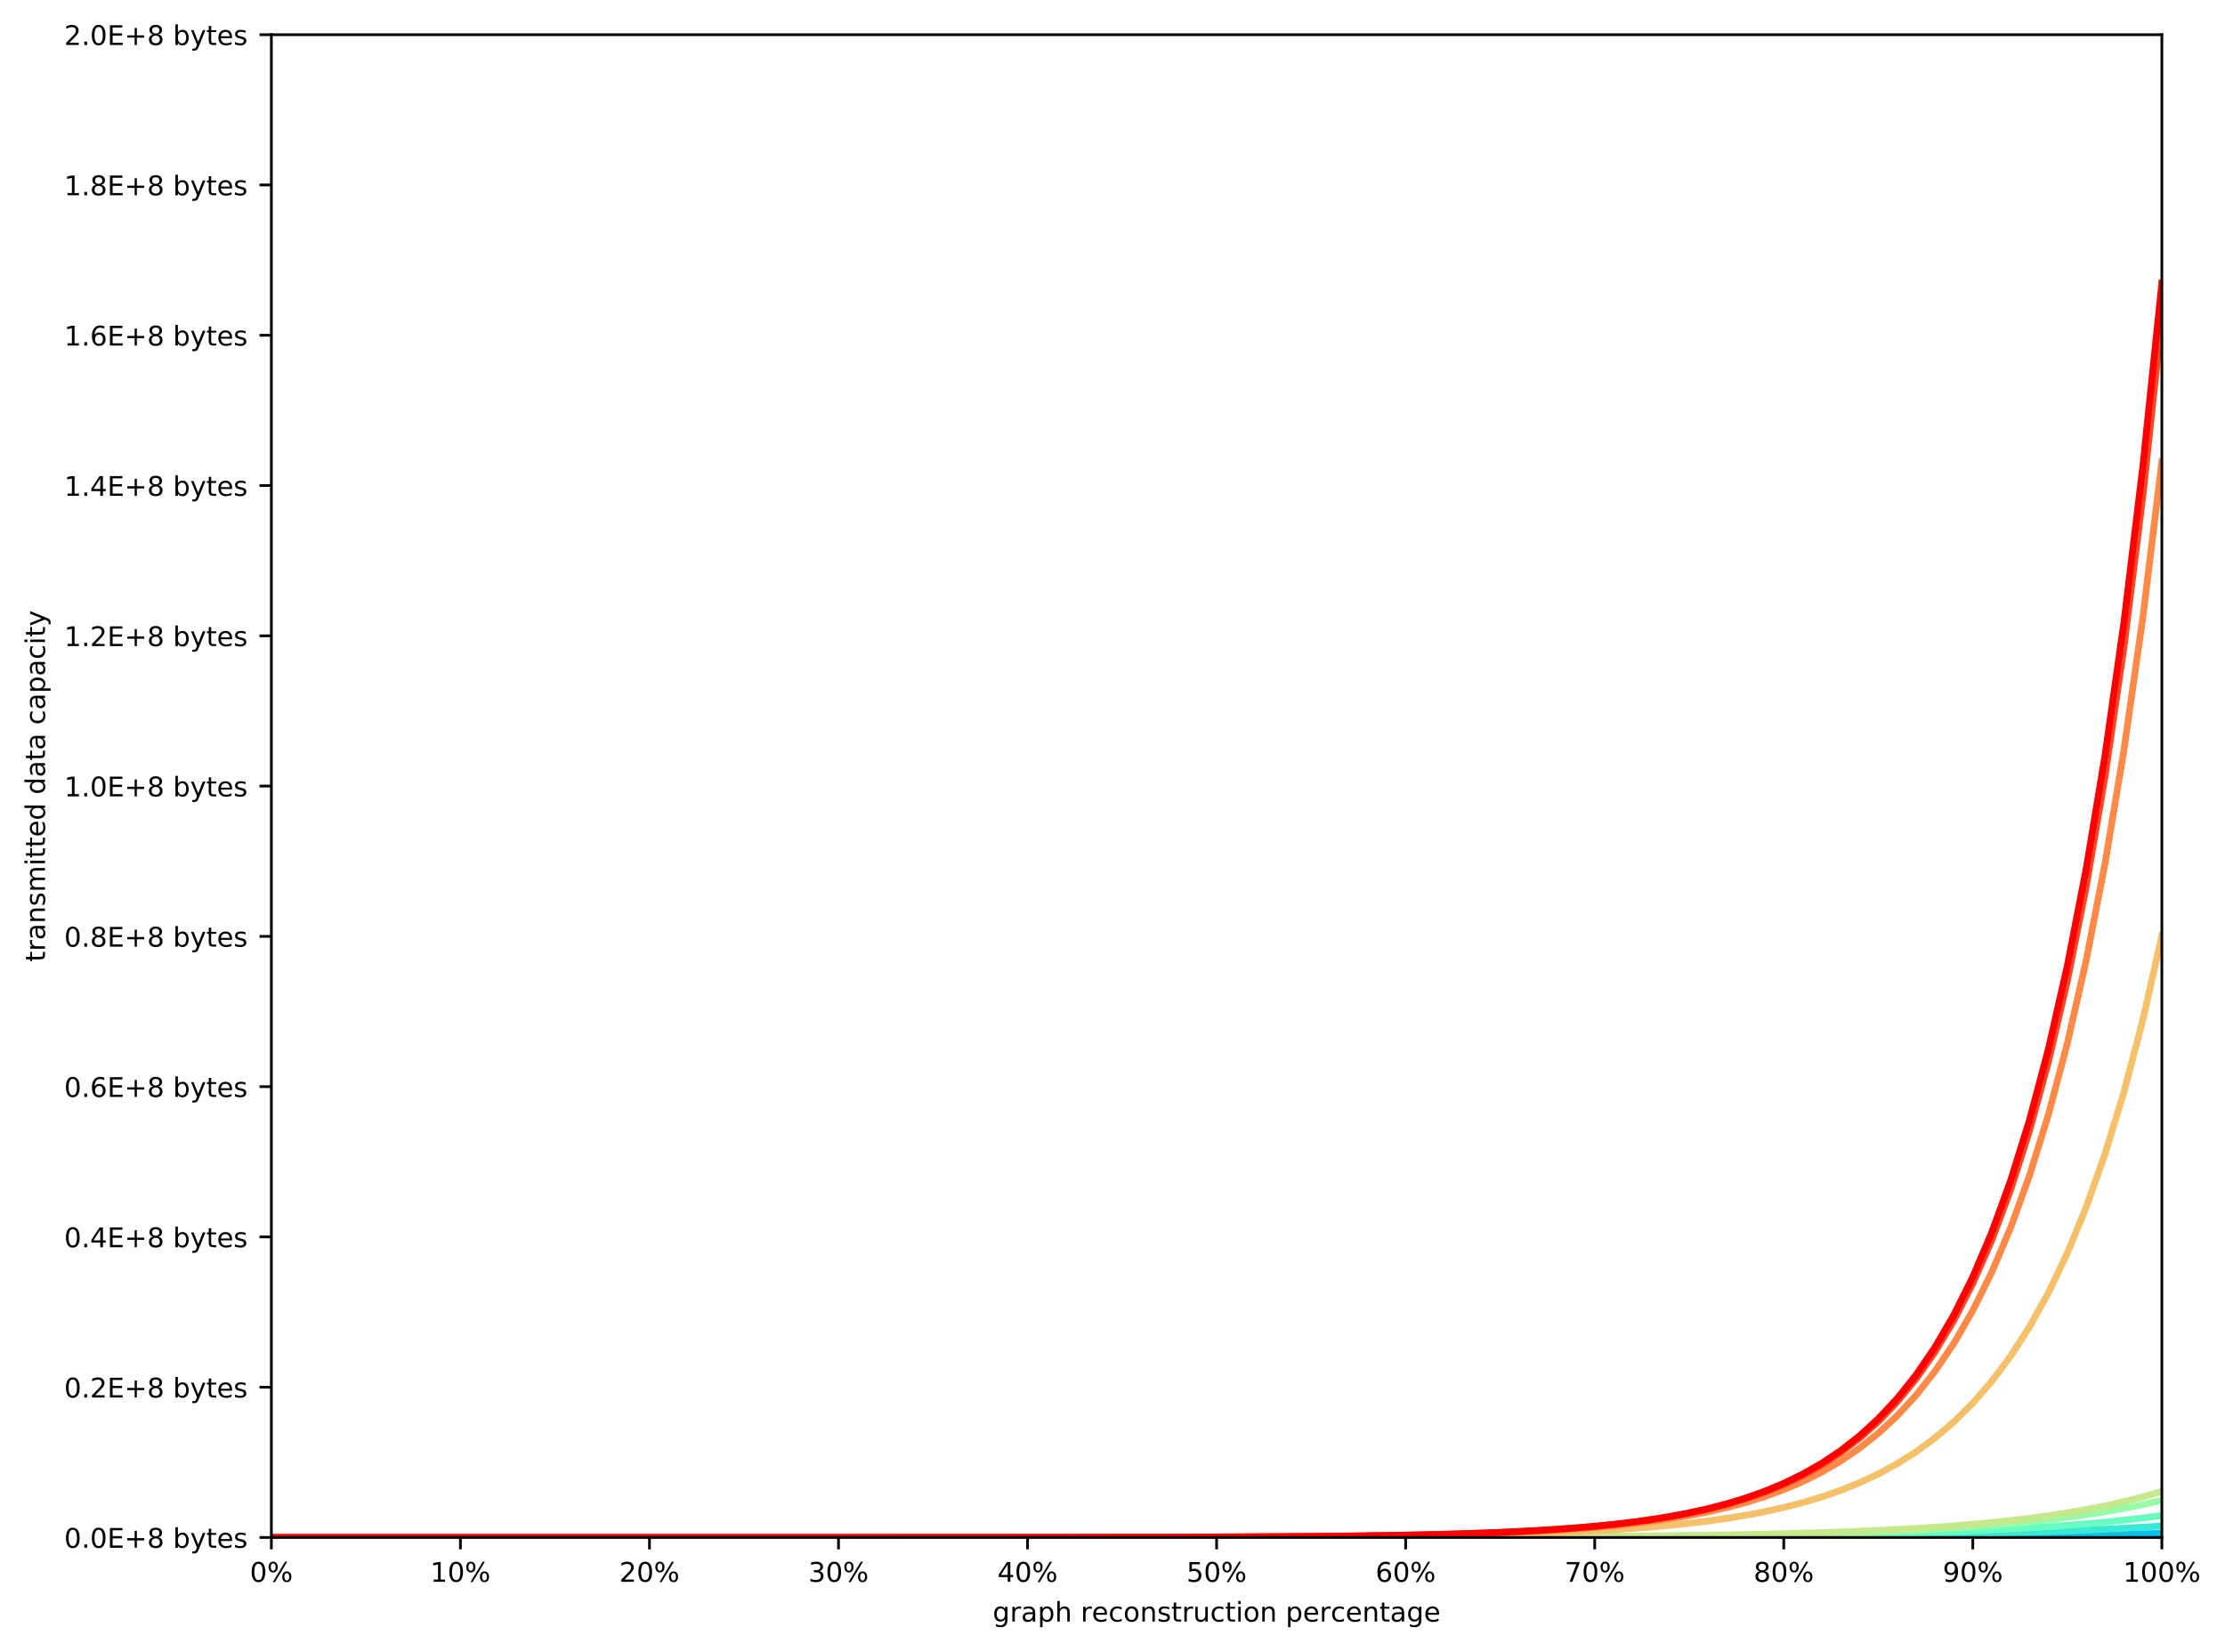 <?xml version="1.0" encoding="utf-8" standalone="no"?>
<!DOCTYPE svg PUBLIC "-//W3C//DTD SVG 1.1//EN"
  "http://www.w3.org/Graphics/SVG/1.1/DTD/svg11.dtd">
<!-- Created with matplotlib (https://matplotlib.org/) -->
<svg height="487.444pt" version="1.1" viewBox="0 0 656.732 487.444" width="656.732pt" xmlns="http://www.w3.org/2000/svg" xmlns:xlink="http://www.w3.org/1999/xlink">
 <defs>
  <style type="text/css">
*{stroke-linecap:butt;stroke-linejoin:round;}
  </style>
 </defs>
 <g id="figure_1">
  <g id="patch_1">
   <path d="M 0 487.444 
L 656.732 487.444 
L 656.732 0 
L 0 0 
z
" style="fill:#ffffff;"/>
  </g>
  <g id="axes_1">
   <g id="patch_2">
    <path d="M 80.096 453.759 
L 638.096 453.759 
L 638.096 10.239 
L 80.096 10.239 
z
" style="fill:#ffffff;"/>
   </g>
   <g id="matplotlib.axis_1">
    <g id="xtick_1">
     <g id="line2d_1">
      <defs>
       <path d="M 0 0 
L 0 3.5 
" id="m21e442f303" style="stroke:#000000;stroke-width:0.8;"/>
      </defs>
      <g>
       <use style="stroke:#000000;stroke-width:0.8;" x="80.096" xlink:href="#m21e442f303" y="453.759"/>
      </g>
     </g>
     <g id="text_1">
      <!-- 0% -->
      <defs>
       <path d="M 31.781 66.406 
Q 24.172 66.406 20.328 58.906 
Q 16.5 51.422 16.5 36.375 
Q 16.5 21.391 20.328 13.891 
Q 24.172 6.391 31.781 6.391 
Q 39.453 6.391 43.281 13.891 
Q 47.125 21.391 47.125 36.375 
Q 47.125 51.422 43.281 58.906 
Q 39.453 66.406 31.781 66.406 
z
M 31.781 74.219 
Q 44.047 74.219 50.516 64.516 
Q 56.984 54.828 56.984 36.375 
Q 56.984 17.969 50.516 8.266 
Q 44.047 -1.422 31.781 -1.422 
Q 19.531 -1.422 13.062 8.266 
Q 6.594 17.969 6.594 36.375 
Q 6.594 54.828 13.062 64.516 
Q 19.531 74.219 31.781 74.219 
z
" id="DejaVuSans-48"/>
       <path d="M 72.703 32.078 
Q 68.453 32.078 66.031 28.469 
Q 63.625 24.859 63.625 18.406 
Q 63.625 12.062 66.031 8.422 
Q 68.453 4.781 72.703 4.781 
Q 76.859 4.781 79.266 8.422 
Q 81.688 12.062 81.688 18.406 
Q 81.688 24.812 79.266 28.438 
Q 76.859 32.078 72.703 32.078 
z
M 72.703 38.281 
Q 80.422 38.281 84.953 32.906 
Q 89.5 27.547 89.5 18.406 
Q 89.5 9.281 84.938 3.922 
Q 80.375 -1.422 72.703 -1.422 
Q 64.891 -1.422 60.344 3.922 
Q 55.812 9.281 55.812 18.406 
Q 55.812 27.594 60.375 32.938 
Q 64.938 38.281 72.703 38.281 
z
M 22.312 68.016 
Q 18.109 68.016 15.688 64.375 
Q 13.281 60.75 13.281 54.391 
Q 13.281 47.953 15.672 44.328 
Q 18.062 40.719 22.312 40.719 
Q 26.562 40.719 28.969 44.328 
Q 31.391 47.953 31.391 54.391 
Q 31.391 60.688 28.953 64.344 
Q 26.516 68.016 22.312 68.016 
z
M 66.406 74.219 
L 74.219 74.219 
L 28.609 -1.422 
L 20.797 -1.422 
z
M 22.312 74.219 
Q 30.031 74.219 34.609 68.875 
Q 39.203 63.531 39.203 54.391 
Q 39.203 45.172 34.641 39.844 
Q 30.078 34.516 22.312 34.516 
Q 14.547 34.516 10.031 39.859 
Q 5.516 45.219 5.516 54.391 
Q 5.516 63.484 10.047 68.844 
Q 14.594 74.219 22.312 74.219 
z
" id="DejaVuSans-37"/>
      </defs>
      <g transform="translate(73.751 466.838)scale(0.08 -0.08)">
       <use xlink:href="#DejaVuSans-48"/>
       <use x="63.623" xlink:href="#DejaVuSans-37"/>
      </g>
     </g>
    </g>
    <g id="xtick_2">
     <g id="line2d_2">
      <g>
       <use style="stroke:#000000;stroke-width:0.8;" x="135.896" xlink:href="#m21e442f303" y="453.759"/>
      </g>
     </g>
     <g id="text_2">
      <!-- 10% -->
      <defs>
       <path d="M 12.406 8.297 
L 28.516 8.297 
L 28.516 63.922 
L 10.984 60.406 
L 10.984 69.391 
L 28.422 72.906 
L 38.281 72.906 
L 38.281 8.297 
L 54.391 8.297 
L 54.391 0 
L 12.406 0 
z
" id="DejaVuSans-49"/>
      </defs>
      <g transform="translate(127.006 466.838)scale(0.08 -0.08)">
       <use xlink:href="#DejaVuSans-49"/>
       <use x="63.623" xlink:href="#DejaVuSans-48"/>
       <use x="127.246" xlink:href="#DejaVuSans-37"/>
      </g>
     </g>
    </g>
    <g id="xtick_3">
     <g id="line2d_3">
      <g>
       <use style="stroke:#000000;stroke-width:0.8;" x="191.696" xlink:href="#m21e442f303" y="453.759"/>
      </g>
     </g>
     <g id="text_3">
      <!-- 20% -->
      <defs>
       <path d="M 19.188 8.297 
L 53.609 8.297 
L 53.609 0 
L 7.328 0 
L 7.328 8.297 
Q 12.938 14.109 22.625 23.891 
Q 32.328 33.688 34.812 36.531 
Q 39.547 41.844 41.422 45.531 
Q 43.312 49.219 43.312 52.781 
Q 43.312 58.594 39.234 62.25 
Q 35.156 65.922 28.609 65.922 
Q 23.969 65.922 18.812 64.312 
Q 13.672 62.703 7.812 59.422 
L 7.812 69.391 
Q 13.766 71.781 18.938 73 
Q 24.125 74.219 28.422 74.219 
Q 39.75 74.219 46.484 68.547 
Q 53.219 62.891 53.219 53.422 
Q 53.219 48.922 51.531 44.891 
Q 49.859 40.875 45.406 35.406 
Q 44.188 33.984 37.641 27.219 
Q 31.109 20.453 19.188 8.297 
z
" id="DejaVuSans-50"/>
      </defs>
      <g transform="translate(182.806 466.838)scale(0.08 -0.08)">
       <use xlink:href="#DejaVuSans-50"/>
       <use x="63.623" xlink:href="#DejaVuSans-48"/>
       <use x="127.246" xlink:href="#DejaVuSans-37"/>
      </g>
     </g>
    </g>
    <g id="xtick_4">
     <g id="line2d_4">
      <g>
       <use style="stroke:#000000;stroke-width:0.8;" x="247.496" xlink:href="#m21e442f303" y="453.759"/>
      </g>
     </g>
     <g id="text_4">
      <!-- 30% -->
      <defs>
       <path d="M 40.578 39.312 
Q 47.656 37.797 51.625 33 
Q 55.609 28.219 55.609 21.188 
Q 55.609 10.406 48.188 4.484 
Q 40.766 -1.422 27.094 -1.422 
Q 22.516 -1.422 17.656 -0.516 
Q 12.797 0.391 7.625 2.203 
L 7.625 11.719 
Q 11.719 9.328 16.594 8.109 
Q 21.484 6.891 26.812 6.891 
Q 36.078 6.891 40.938 10.547 
Q 45.797 14.203 45.797 21.188 
Q 45.797 27.641 41.281 31.266 
Q 36.766 34.906 28.719 34.906 
L 20.219 34.906 
L 20.219 43.016 
L 29.109 43.016 
Q 36.375 43.016 40.234 45.922 
Q 44.094 48.828 44.094 54.297 
Q 44.094 59.906 40.109 62.906 
Q 36.141 65.922 28.719 65.922 
Q 24.656 65.922 20.016 65.031 
Q 15.375 64.156 9.812 62.312 
L 9.812 71.094 
Q 15.438 72.656 20.344 73.438 
Q 25.25 74.219 29.594 74.219 
Q 40.828 74.219 47.359 69.109 
Q 53.906 64.016 53.906 55.328 
Q 53.906 49.266 50.438 45.094 
Q 46.969 40.922 40.578 39.312 
z
" id="DejaVuSans-51"/>
      </defs>
      <g transform="translate(238.606 466.838)scale(0.08 -0.08)">
       <use xlink:href="#DejaVuSans-51"/>
       <use x="63.623" xlink:href="#DejaVuSans-48"/>
       <use x="127.246" xlink:href="#DejaVuSans-37"/>
      </g>
     </g>
    </g>
    <g id="xtick_5">
     <g id="line2d_5">
      <g>
       <use style="stroke:#000000;stroke-width:0.8;" x="303.296" xlink:href="#m21e442f303" y="453.759"/>
      </g>
     </g>
     <g id="text_5">
      <!-- 40% -->
      <defs>
       <path d="M 37.797 64.312 
L 12.891 25.391 
L 37.797 25.391 
z
M 35.203 72.906 
L 47.609 72.906 
L 47.609 25.391 
L 58.016 25.391 
L 58.016 17.188 
L 47.609 17.188 
L 47.609 0 
L 37.797 0 
L 37.797 17.188 
L 4.891 17.188 
L 4.891 26.703 
z
" id="DejaVuSans-52"/>
      </defs>
      <g transform="translate(294.406 466.838)scale(0.08 -0.08)">
       <use xlink:href="#DejaVuSans-52"/>
       <use x="63.623" xlink:href="#DejaVuSans-48"/>
       <use x="127.246" xlink:href="#DejaVuSans-37"/>
      </g>
     </g>
    </g>
    <g id="xtick_6">
     <g id="line2d_6">
      <g>
       <use style="stroke:#000000;stroke-width:0.8;" x="359.096" xlink:href="#m21e442f303" y="453.759"/>
      </g>
     </g>
     <g id="text_6">
      <!-- 50% -->
      <defs>
       <path d="M 10.797 72.906 
L 49.516 72.906 
L 49.516 64.594 
L 19.828 64.594 
L 19.828 46.734 
Q 21.969 47.469 24.109 47.828 
Q 26.266 48.188 28.422 48.188 
Q 40.625 48.188 47.75 41.5 
Q 54.891 34.812 54.891 23.391 
Q 54.891 11.625 47.562 5.094 
Q 40.234 -1.422 26.906 -1.422 
Q 22.312 -1.422 17.547 -0.641 
Q 12.797 0.141 7.719 1.703 
L 7.719 11.625 
Q 12.109 9.234 16.797 8.062 
Q 21.484 6.891 26.703 6.891 
Q 35.156 6.891 40.078 11.328 
Q 45.016 15.766 45.016 23.391 
Q 45.016 31 40.078 35.438 
Q 35.156 39.891 26.703 39.891 
Q 22.75 39.891 18.812 39.016 
Q 14.891 38.141 10.797 36.281 
z
" id="DejaVuSans-53"/>
      </defs>
      <g transform="translate(350.206 466.838)scale(0.08 -0.08)">
       <use xlink:href="#DejaVuSans-53"/>
       <use x="63.623" xlink:href="#DejaVuSans-48"/>
       <use x="127.246" xlink:href="#DejaVuSans-37"/>
      </g>
     </g>
    </g>
    <g id="xtick_7">
     <g id="line2d_7">
      <g>
       <use style="stroke:#000000;stroke-width:0.8;" x="414.896" xlink:href="#m21e442f303" y="453.759"/>
      </g>
     </g>
     <g id="text_7">
      <!-- 60% -->
      <defs>
       <path d="M 33.016 40.375 
Q 26.375 40.375 22.484 35.828 
Q 18.609 31.297 18.609 23.391 
Q 18.609 15.531 22.484 10.953 
Q 26.375 6.391 33.016 6.391 
Q 39.656 6.391 43.531 10.953 
Q 47.406 15.531 47.406 23.391 
Q 47.406 31.297 43.531 35.828 
Q 39.656 40.375 33.016 40.375 
z
M 52.594 71.297 
L 52.594 62.312 
Q 48.875 64.062 45.094 64.984 
Q 41.312 65.922 37.594 65.922 
Q 27.828 65.922 22.672 59.328 
Q 17.531 52.734 16.797 39.406 
Q 19.672 43.656 24.016 45.922 
Q 28.375 48.188 33.594 48.188 
Q 44.578 48.188 50.953 41.516 
Q 57.328 34.859 57.328 23.391 
Q 57.328 12.156 50.688 5.359 
Q 44.047 -1.422 33.016 -1.422 
Q 20.359 -1.422 13.672 8.266 
Q 6.984 17.969 6.984 36.375 
Q 6.984 53.656 15.188 63.938 
Q 23.391 74.219 37.203 74.219 
Q 40.922 74.219 44.703 73.484 
Q 48.484 72.75 52.594 71.297 
z
" id="DejaVuSans-54"/>
      </defs>
      <g transform="translate(406.006 466.838)scale(0.08 -0.08)">
       <use xlink:href="#DejaVuSans-54"/>
       <use x="63.623" xlink:href="#DejaVuSans-48"/>
       <use x="127.246" xlink:href="#DejaVuSans-37"/>
      </g>
     </g>
    </g>
    <g id="xtick_8">
     <g id="line2d_8">
      <g>
       <use style="stroke:#000000;stroke-width:0.8;" x="470.696" xlink:href="#m21e442f303" y="453.759"/>
      </g>
     </g>
     <g id="text_8">
      <!-- 70% -->
      <defs>
       <path d="M 8.203 72.906 
L 55.078 72.906 
L 55.078 68.703 
L 28.609 0 
L 18.312 0 
L 43.219 64.594 
L 8.203 64.594 
z
" id="DejaVuSans-55"/>
      </defs>
      <g transform="translate(461.806 466.838)scale(0.08 -0.08)">
       <use xlink:href="#DejaVuSans-55"/>
       <use x="63.623" xlink:href="#DejaVuSans-48"/>
       <use x="127.246" xlink:href="#DejaVuSans-37"/>
      </g>
     </g>
    </g>
    <g id="xtick_9">
     <g id="line2d_9">
      <g>
       <use style="stroke:#000000;stroke-width:0.8;" x="526.496" xlink:href="#m21e442f303" y="453.759"/>
      </g>
     </g>
     <g id="text_9">
      <!-- 80% -->
      <defs>
       <path d="M 31.781 34.625 
Q 24.75 34.625 20.719 30.859 
Q 16.703 27.094 16.703 20.516 
Q 16.703 13.922 20.719 10.156 
Q 24.75 6.391 31.781 6.391 
Q 38.812 6.391 42.859 10.172 
Q 46.922 13.969 46.922 20.516 
Q 46.922 27.094 42.891 30.859 
Q 38.875 34.625 31.781 34.625 
z
M 21.922 38.812 
Q 15.578 40.375 12.031 44.719 
Q 8.5 49.078 8.5 55.328 
Q 8.5 64.062 14.719 69.141 
Q 20.953 74.219 31.781 74.219 
Q 42.672 74.219 48.875 69.141 
Q 55.078 64.062 55.078 55.328 
Q 55.078 49.078 51.531 44.719 
Q 48 40.375 41.703 38.812 
Q 48.828 37.156 52.797 32.312 
Q 56.781 27.484 56.781 20.516 
Q 56.781 9.906 50.312 4.234 
Q 43.844 -1.422 31.781 -1.422 
Q 19.734 -1.422 13.25 4.234 
Q 6.781 9.906 6.781 20.516 
Q 6.781 27.484 10.781 32.312 
Q 14.797 37.156 21.922 38.812 
z
M 18.312 54.391 
Q 18.312 48.734 21.844 45.562 
Q 25.391 42.391 31.781 42.391 
Q 38.141 42.391 41.719 45.562 
Q 45.312 48.734 45.312 54.391 
Q 45.312 60.062 41.719 63.234 
Q 38.141 66.406 31.781 66.406 
Q 25.391 66.406 21.844 63.234 
Q 18.312 60.062 18.312 54.391 
z
" id="DejaVuSans-56"/>
      </defs>
      <g transform="translate(517.606 466.838)scale(0.08 -0.08)">
       <use xlink:href="#DejaVuSans-56"/>
       <use x="63.623" xlink:href="#DejaVuSans-48"/>
       <use x="127.246" xlink:href="#DejaVuSans-37"/>
      </g>
     </g>
    </g>
    <g id="xtick_10">
     <g id="line2d_10">
      <g>
       <use style="stroke:#000000;stroke-width:0.8;" x="582.296" xlink:href="#m21e442f303" y="453.759"/>
      </g>
     </g>
     <g id="text_10">
      <!-- 90% -->
      <defs>
       <path d="M 10.984 1.516 
L 10.984 10.5 
Q 14.703 8.734 18.5 7.812 
Q 22.312 6.891 25.984 6.891 
Q 35.75 6.891 40.891 13.453 
Q 46.047 20.016 46.781 33.406 
Q 43.953 29.203 39.594 26.953 
Q 35.25 24.703 29.984 24.703 
Q 19.047 24.703 12.672 31.312 
Q 6.297 37.938 6.297 49.422 
Q 6.297 60.641 12.938 67.422 
Q 19.578 74.219 30.609 74.219 
Q 43.266 74.219 49.922 64.516 
Q 56.594 54.828 56.594 36.375 
Q 56.594 19.141 48.406 8.859 
Q 40.234 -1.422 26.422 -1.422 
Q 22.703 -1.422 18.891 -0.688 
Q 15.094 0.047 10.984 1.516 
z
M 30.609 32.422 
Q 37.25 32.422 41.125 36.953 
Q 45.016 41.5 45.016 49.422 
Q 45.016 57.281 41.125 61.844 
Q 37.25 66.406 30.609 66.406 
Q 23.969 66.406 20.094 61.844 
Q 16.219 57.281 16.219 49.422 
Q 16.219 41.5 20.094 36.953 
Q 23.969 32.422 30.609 32.422 
z
" id="DejaVuSans-57"/>
      </defs>
      <g transform="translate(573.406 466.838)scale(0.08 -0.08)">
       <use xlink:href="#DejaVuSans-57"/>
       <use x="63.623" xlink:href="#DejaVuSans-48"/>
       <use x="127.246" xlink:href="#DejaVuSans-37"/>
      </g>
     </g>
    </g>
    <g id="xtick_11">
     <g id="line2d_11">
      <g>
       <use style="stroke:#000000;stroke-width:0.8;" x="638.096" xlink:href="#m21e442f303" y="453.759"/>
      </g>
     </g>
     <g id="text_11">
      <!-- 100% -->
      <g transform="translate(626.661 466.838)scale(0.08 -0.08)">
       <use xlink:href="#DejaVuSans-49"/>
       <use x="63.623" xlink:href="#DejaVuSans-48"/>
       <use x="127.246" xlink:href="#DejaVuSans-48"/>
       <use x="190.869" xlink:href="#DejaVuSans-37"/>
      </g>
     </g>
    </g>
    <g id="text_12">
     <!-- graph reconstruction percentage -->
     <defs>
      <path d="M 45.406 27.984 
Q 45.406 37.75 41.375 43.109 
Q 37.359 48.484 30.078 48.484 
Q 22.859 48.484 18.828 43.109 
Q 14.797 37.75 14.797 27.984 
Q 14.797 18.266 18.828 12.891 
Q 22.859 7.516 30.078 7.516 
Q 37.359 7.516 41.375 12.891 
Q 45.406 18.266 45.406 27.984 
z
M 54.391 6.781 
Q 54.391 -7.172 48.188 -13.984 
Q 42 -20.797 29.203 -20.797 
Q 24.469 -20.797 20.266 -20.094 
Q 16.062 -19.391 12.109 -17.922 
L 12.109 -9.188 
Q 16.062 -11.328 19.922 -12.344 
Q 23.781 -13.375 27.781 -13.375 
Q 36.625 -13.375 41.016 -8.766 
Q 45.406 -4.156 45.406 5.172 
L 45.406 9.625 
Q 42.625 4.781 38.281 2.391 
Q 33.938 0 27.875 0 
Q 17.828 0 11.672 7.656 
Q 5.516 15.328 5.516 27.984 
Q 5.516 40.672 11.672 48.328 
Q 17.828 56 27.875 56 
Q 33.938 56 38.281 53.609 
Q 42.625 51.219 45.406 46.391 
L 45.406 54.688 
L 54.391 54.688 
z
" id="DejaVuSans-103"/>
      <path d="M 41.109 46.297 
Q 39.594 47.172 37.812 47.578 
Q 36.031 48 33.891 48 
Q 26.266 48 22.188 43.047 
Q 18.109 38.094 18.109 28.812 
L 18.109 0 
L 9.078 0 
L 9.078 54.688 
L 18.109 54.688 
L 18.109 46.188 
Q 20.953 51.172 25.484 53.578 
Q 30.031 56 36.531 56 
Q 37.453 56 38.578 55.875 
Q 39.703 55.766 41.062 55.516 
z
" id="DejaVuSans-114"/>
      <path d="M 34.281 27.484 
Q 23.391 27.484 19.188 25 
Q 14.984 22.516 14.984 16.5 
Q 14.984 11.719 18.141 8.906 
Q 21.297 6.109 26.703 6.109 
Q 34.188 6.109 38.703 11.406 
Q 43.219 16.703 43.219 25.484 
L 43.219 27.484 
z
M 52.203 31.203 
L 52.203 0 
L 43.219 0 
L 43.219 8.297 
Q 40.141 3.328 35.547 0.953 
Q 30.953 -1.422 24.312 -1.422 
Q 15.922 -1.422 10.953 3.297 
Q 6 8.016 6 15.922 
Q 6 25.141 12.172 29.828 
Q 18.359 34.516 30.609 34.516 
L 43.219 34.516 
L 43.219 35.406 
Q 43.219 41.609 39.141 45 
Q 35.062 48.391 27.688 48.391 
Q 23 48.391 18.547 47.266 
Q 14.109 46.141 10.016 43.891 
L 10.016 52.203 
Q 14.938 54.109 19.578 55.047 
Q 24.219 56 28.609 56 
Q 40.484 56 46.344 49.844 
Q 52.203 43.703 52.203 31.203 
z
" id="DejaVuSans-97"/>
      <path d="M 18.109 8.203 
L 18.109 -20.797 
L 9.078 -20.797 
L 9.078 54.688 
L 18.109 54.688 
L 18.109 46.391 
Q 20.953 51.266 25.266 53.625 
Q 29.594 56 35.594 56 
Q 45.562 56 51.781 48.094 
Q 58.016 40.188 58.016 27.297 
Q 58.016 14.406 51.781 6.484 
Q 45.562 -1.422 35.594 -1.422 
Q 29.594 -1.422 25.266 0.953 
Q 20.953 3.328 18.109 8.203 
z
M 48.688 27.297 
Q 48.688 37.203 44.609 42.844 
Q 40.531 48.484 33.406 48.484 
Q 26.266 48.484 22.188 42.844 
Q 18.109 37.203 18.109 27.297 
Q 18.109 17.391 22.188 11.75 
Q 26.266 6.109 33.406 6.109 
Q 40.531 6.109 44.609 11.75 
Q 48.688 17.391 48.688 27.297 
z
" id="DejaVuSans-112"/>
      <path d="M 54.891 33.016 
L 54.891 0 
L 45.906 0 
L 45.906 32.719 
Q 45.906 40.484 42.875 44.328 
Q 39.844 48.188 33.797 48.188 
Q 26.516 48.188 22.312 43.547 
Q 18.109 38.922 18.109 30.906 
L 18.109 0 
L 9.078 0 
L 9.078 75.984 
L 18.109 75.984 
L 18.109 46.188 
Q 21.344 51.125 25.703 53.562 
Q 30.078 56 35.797 56 
Q 45.219 56 50.047 50.172 
Q 54.891 44.344 54.891 33.016 
z
" id="DejaVuSans-104"/>
      <path id="DejaVuSans-32"/>
      <path d="M 56.203 29.594 
L 56.203 25.203 
L 14.891 25.203 
Q 15.484 15.922 20.484 11.062 
Q 25.484 6.203 34.422 6.203 
Q 39.594 6.203 44.453 7.469 
Q 49.312 8.734 54.109 11.281 
L 54.109 2.781 
Q 49.266 0.734 44.188 -0.344 
Q 39.109 -1.422 33.891 -1.422 
Q 20.797 -1.422 13.156 6.188 
Q 5.516 13.812 5.516 26.812 
Q 5.516 40.234 12.766 48.109 
Q 20.016 56 32.328 56 
Q 43.359 56 49.781 48.891 
Q 56.203 41.797 56.203 29.594 
z
M 47.219 32.234 
Q 47.125 39.594 43.094 43.984 
Q 39.062 48.391 32.422 48.391 
Q 24.906 48.391 20.391 44.141 
Q 15.875 39.891 15.188 32.172 
z
" id="DejaVuSans-101"/>
      <path d="M 48.781 52.594 
L 48.781 44.188 
Q 44.969 46.297 41.141 47.344 
Q 37.312 48.391 33.406 48.391 
Q 24.656 48.391 19.812 42.844 
Q 14.984 37.312 14.984 27.297 
Q 14.984 17.281 19.812 11.734 
Q 24.656 6.203 33.406 6.203 
Q 37.312 6.203 41.141 7.25 
Q 44.969 8.297 48.781 10.406 
L 48.781 2.094 
Q 45.016 0.344 40.984 -0.531 
Q 36.969 -1.422 32.422 -1.422 
Q 20.062 -1.422 12.781 6.344 
Q 5.516 14.109 5.516 27.297 
Q 5.516 40.672 12.859 48.328 
Q 20.219 56 33.016 56 
Q 37.156 56 41.109 55.141 
Q 45.062 54.297 48.781 52.594 
z
" id="DejaVuSans-99"/>
      <path d="M 30.609 48.391 
Q 23.391 48.391 19.188 42.75 
Q 14.984 37.109 14.984 27.297 
Q 14.984 17.484 19.156 11.844 
Q 23.344 6.203 30.609 6.203 
Q 37.797 6.203 41.984 11.859 
Q 46.188 17.531 46.188 27.297 
Q 46.188 37.016 41.984 42.703 
Q 37.797 48.391 30.609 48.391 
z
M 30.609 56 
Q 42.328 56 49.016 48.375 
Q 55.719 40.766 55.719 27.297 
Q 55.719 13.875 49.016 6.219 
Q 42.328 -1.422 30.609 -1.422 
Q 18.844 -1.422 12.172 6.219 
Q 5.516 13.875 5.516 27.297 
Q 5.516 40.766 12.172 48.375 
Q 18.844 56 30.609 56 
z
" id="DejaVuSans-111"/>
      <path d="M 54.891 33.016 
L 54.891 0 
L 45.906 0 
L 45.906 32.719 
Q 45.906 40.484 42.875 44.328 
Q 39.844 48.188 33.797 48.188 
Q 26.516 48.188 22.312 43.547 
Q 18.109 38.922 18.109 30.906 
L 18.109 0 
L 9.078 0 
L 9.078 54.688 
L 18.109 54.688 
L 18.109 46.188 
Q 21.344 51.125 25.703 53.562 
Q 30.078 56 35.797 56 
Q 45.219 56 50.047 50.172 
Q 54.891 44.344 54.891 33.016 
z
" id="DejaVuSans-110"/>
      <path d="M 44.281 53.078 
L 44.281 44.578 
Q 40.484 46.531 36.375 47.5 
Q 32.281 48.484 27.875 48.484 
Q 21.188 48.484 17.844 46.438 
Q 14.5 44.391 14.5 40.281 
Q 14.5 37.156 16.891 35.375 
Q 19.281 33.594 26.516 31.984 
L 29.594 31.297 
Q 39.156 29.25 43.188 25.516 
Q 47.219 21.781 47.219 15.094 
Q 47.219 7.469 41.188 3.016 
Q 35.156 -1.422 24.609 -1.422 
Q 20.219 -1.422 15.453 -0.562 
Q 10.688 0.297 5.422 2 
L 5.422 11.281 
Q 10.406 8.688 15.234 7.391 
Q 20.062 6.109 24.812 6.109 
Q 31.156 6.109 34.562 8.281 
Q 37.984 10.453 37.984 14.406 
Q 37.984 18.062 35.516 20.016 
Q 33.062 21.969 24.703 23.781 
L 21.578 24.516 
Q 13.234 26.266 9.516 29.906 
Q 5.812 33.547 5.812 39.891 
Q 5.812 47.609 11.281 51.797 
Q 16.75 56 26.812 56 
Q 31.781 56 36.172 55.266 
Q 40.578 54.547 44.281 53.078 
z
" id="DejaVuSans-115"/>
      <path d="M 18.312 70.219 
L 18.312 54.688 
L 36.812 54.688 
L 36.812 47.703 
L 18.312 47.703 
L 18.312 18.016 
Q 18.312 11.328 20.141 9.422 
Q 21.969 7.516 27.594 7.516 
L 36.812 7.516 
L 36.812 0 
L 27.594 0 
Q 17.188 0 13.234 3.875 
Q 9.281 7.766 9.281 18.016 
L 9.281 47.703 
L 2.688 47.703 
L 2.688 54.688 
L 9.281 54.688 
L 9.281 70.219 
z
" id="DejaVuSans-116"/>
      <path d="M 8.5 21.578 
L 8.5 54.688 
L 17.484 54.688 
L 17.484 21.922 
Q 17.484 14.156 20.5 10.266 
Q 23.531 6.391 29.594 6.391 
Q 36.859 6.391 41.078 11.031 
Q 45.312 15.672 45.312 23.688 
L 45.312 54.688 
L 54.297 54.688 
L 54.297 0 
L 45.312 0 
L 45.312 8.406 
Q 42.047 3.422 37.719 1 
Q 33.406 -1.422 27.688 -1.422 
Q 18.266 -1.422 13.375 4.438 
Q 8.5 10.297 8.5 21.578 
z
M 31.109 56 
z
" id="DejaVuSans-117"/>
      <path d="M 9.422 54.688 
L 18.406 54.688 
L 18.406 0 
L 9.422 0 
z
M 9.422 75.984 
L 18.406 75.984 
L 18.406 64.594 
L 9.422 64.594 
z
" id="DejaVuSans-105"/>
     </defs>
     <g transform="translate(293.006 478.581)scale(0.08 -0.08)">
      <use xlink:href="#DejaVuSans-103"/>
      <use x="63.477" xlink:href="#DejaVuSans-114"/>
      <use x="104.59" xlink:href="#DejaVuSans-97"/>
      <use x="165.869" xlink:href="#DejaVuSans-112"/>
      <use x="229.346" xlink:href="#DejaVuSans-104"/>
      <use x="292.725" xlink:href="#DejaVuSans-32"/>
      <use x="324.512" xlink:href="#DejaVuSans-114"/>
      <use x="365.594" xlink:href="#DejaVuSans-101"/>
      <use x="427.117" xlink:href="#DejaVuSans-99"/>
      <use x="482.098" xlink:href="#DejaVuSans-111"/>
      <use x="543.279" xlink:href="#DejaVuSans-110"/>
      <use x="606.658" xlink:href="#DejaVuSans-115"/>
      <use x="658.758" xlink:href="#DejaVuSans-116"/>
      <use x="697.967" xlink:href="#DejaVuSans-114"/>
      <use x="739.08" xlink:href="#DejaVuSans-117"/>
      <use x="802.459" xlink:href="#DejaVuSans-99"/>
      <use x="857.439" xlink:href="#DejaVuSans-116"/>
      <use x="896.648" xlink:href="#DejaVuSans-105"/>
      <use x="924.432" xlink:href="#DejaVuSans-111"/>
      <use x="985.613" xlink:href="#DejaVuSans-110"/>
      <use x="1048.992" xlink:href="#DejaVuSans-32"/>
      <use x="1080.779" xlink:href="#DejaVuSans-112"/>
      <use x="1144.256" xlink:href="#DejaVuSans-101"/>
      <use x="1205.779" xlink:href="#DejaVuSans-114"/>
      <use x="1246.861" xlink:href="#DejaVuSans-99"/>
      <use x="1301.842" xlink:href="#DejaVuSans-101"/>
      <use x="1363.365" xlink:href="#DejaVuSans-110"/>
      <use x="1426.744" xlink:href="#DejaVuSans-116"/>
      <use x="1465.953" xlink:href="#DejaVuSans-97"/>
      <use x="1527.232" xlink:href="#DejaVuSans-103"/>
      <use x="1590.709" xlink:href="#DejaVuSans-101"/>
     </g>
    </g>
   </g>
   <g id="matplotlib.axis_2">
    <g id="ytick_1">
     <g id="line2d_12">
      <defs>
       <path d="M 0 0 
L -3.5 0 
" id="me0f3dcbaaa" style="stroke:#000000;stroke-width:0.8;"/>
      </defs>
      <g>
       <use style="stroke:#000000;stroke-width:0.8;" x="80.096" xlink:href="#me0f3dcbaaa" y="453.759"/>
      </g>
     </g>
     <g id="text_13">
      <!-- 0.0E+8 bytes -->
      <defs>
       <path d="M 10.688 12.406 
L 21 12.406 
L 21 0 
L 10.688 0 
z
" id="DejaVuSans-46"/>
       <path d="M 9.812 72.906 
L 55.906 72.906 
L 55.906 64.594 
L 19.672 64.594 
L 19.672 43.016 
L 54.391 43.016 
L 54.391 34.719 
L 19.672 34.719 
L 19.672 8.297 
L 56.781 8.297 
L 56.781 0 
L 9.812 0 
z
" id="DejaVuSans-69"/>
       <path d="M 46 62.703 
L 46 35.5 
L 73.188 35.5 
L 73.188 27.203 
L 46 27.203 
L 46 0 
L 37.797 0 
L 37.797 27.203 
L 10.594 27.203 
L 10.594 35.5 
L 37.797 35.5 
L 37.797 62.703 
z
" id="DejaVuSans-43"/>
       <path d="M 48.688 27.297 
Q 48.688 37.203 44.609 42.844 
Q 40.531 48.484 33.406 48.484 
Q 26.266 48.484 22.188 42.844 
Q 18.109 37.203 18.109 27.297 
Q 18.109 17.391 22.188 11.75 
Q 26.266 6.109 33.406 6.109 
Q 40.531 6.109 44.609 11.75 
Q 48.688 17.391 48.688 27.297 
z
M 18.109 46.391 
Q 20.953 51.266 25.266 53.625 
Q 29.594 56 35.594 56 
Q 45.562 56 51.781 48.094 
Q 58.016 40.188 58.016 27.297 
Q 58.016 14.406 51.781 6.484 
Q 45.562 -1.422 35.594 -1.422 
Q 29.594 -1.422 25.266 0.953 
Q 20.953 3.328 18.109 8.203 
L 18.109 0 
L 9.078 0 
L 9.078 75.984 
L 18.109 75.984 
z
" id="DejaVuSans-98"/>
       <path d="M 32.172 -5.078 
Q 28.375 -14.844 24.75 -17.812 
Q 21.141 -20.797 15.094 -20.797 
L 7.906 -20.797 
L 7.906 -13.281 
L 13.188 -13.281 
Q 16.891 -13.281 18.938 -11.516 
Q 21 -9.766 23.484 -3.219 
L 25.094 0.875 
L 2.984 54.688 
L 12.5 54.688 
L 29.594 11.922 
L 46.688 54.688 
L 56.203 54.688 
z
" id="DejaVuSans-121"/>
      </defs>
      <g transform="translate(18.942 456.799)scale(0.08 -0.08)">
       <use xlink:href="#DejaVuSans-48"/>
       <use x="63.623" xlink:href="#DejaVuSans-46"/>
       <use x="95.41" xlink:href="#DejaVuSans-48"/>
       <use x="159.033" xlink:href="#DejaVuSans-69"/>
       <use x="222.217" xlink:href="#DejaVuSans-43"/>
       <use x="306.006" xlink:href="#DejaVuSans-56"/>
       <use x="369.629" xlink:href="#DejaVuSans-32"/>
       <use x="401.416" xlink:href="#DejaVuSans-98"/>
       <use x="464.893" xlink:href="#DejaVuSans-121"/>
       <use x="524.072" xlink:href="#DejaVuSans-116"/>
       <use x="563.281" xlink:href="#DejaVuSans-101"/>
       <use x="624.805" xlink:href="#DejaVuSans-115"/>
      </g>
     </g>
    </g>
    <g id="ytick_2">
     <g id="line2d_13">
      <g>
       <use style="stroke:#000000;stroke-width:0.8;" x="80.096" xlink:href="#me0f3dcbaaa" y="409.407"/>
      </g>
     </g>
     <g id="text_14">
      <!-- 0.2E+8 bytes -->
      <g transform="translate(18.942 412.447)scale(0.08 -0.08)">
       <use xlink:href="#DejaVuSans-48"/>
       <use x="63.623" xlink:href="#DejaVuSans-46"/>
       <use x="95.41" xlink:href="#DejaVuSans-50"/>
       <use x="159.033" xlink:href="#DejaVuSans-69"/>
       <use x="222.217" xlink:href="#DejaVuSans-43"/>
       <use x="306.006" xlink:href="#DejaVuSans-56"/>
       <use x="369.629" xlink:href="#DejaVuSans-32"/>
       <use x="401.416" xlink:href="#DejaVuSans-98"/>
       <use x="464.893" xlink:href="#DejaVuSans-121"/>
       <use x="524.072" xlink:href="#DejaVuSans-116"/>
       <use x="563.281" xlink:href="#DejaVuSans-101"/>
       <use x="624.805" xlink:href="#DejaVuSans-115"/>
      </g>
     </g>
    </g>
    <g id="ytick_3">
     <g id="line2d_14">
      <g>
       <use style="stroke:#000000;stroke-width:0.8;" x="80.096" xlink:href="#me0f3dcbaaa" y="365.055"/>
      </g>
     </g>
     <g id="text_15">
      <!-- 0.4E+8 bytes -->
      <g transform="translate(18.942 368.095)scale(0.08 -0.08)">
       <use xlink:href="#DejaVuSans-48"/>
       <use x="63.623" xlink:href="#DejaVuSans-46"/>
       <use x="95.41" xlink:href="#DejaVuSans-52"/>
       <use x="159.033" xlink:href="#DejaVuSans-69"/>
       <use x="222.217" xlink:href="#DejaVuSans-43"/>
       <use x="306.006" xlink:href="#DejaVuSans-56"/>
       <use x="369.629" xlink:href="#DejaVuSans-32"/>
       <use x="401.416" xlink:href="#DejaVuSans-98"/>
       <use x="464.893" xlink:href="#DejaVuSans-121"/>
       <use x="524.072" xlink:href="#DejaVuSans-116"/>
       <use x="563.281" xlink:href="#DejaVuSans-101"/>
       <use x="624.805" xlink:href="#DejaVuSans-115"/>
      </g>
     </g>
    </g>
    <g id="ytick_4">
     <g id="line2d_15">
      <g>
       <use style="stroke:#000000;stroke-width:0.8;" x="80.096" xlink:href="#me0f3dcbaaa" y="320.703"/>
      </g>
     </g>
     <g id="text_16">
      <!-- 0.6E+8 bytes -->
      <g transform="translate(18.942 323.743)scale(0.08 -0.08)">
       <use xlink:href="#DejaVuSans-48"/>
       <use x="63.623" xlink:href="#DejaVuSans-46"/>
       <use x="95.41" xlink:href="#DejaVuSans-54"/>
       <use x="159.033" xlink:href="#DejaVuSans-69"/>
       <use x="222.217" xlink:href="#DejaVuSans-43"/>
       <use x="306.006" xlink:href="#DejaVuSans-56"/>
       <use x="369.629" xlink:href="#DejaVuSans-32"/>
       <use x="401.416" xlink:href="#DejaVuSans-98"/>
       <use x="464.893" xlink:href="#DejaVuSans-121"/>
       <use x="524.072" xlink:href="#DejaVuSans-116"/>
       <use x="563.281" xlink:href="#DejaVuSans-101"/>
       <use x="624.805" xlink:href="#DejaVuSans-115"/>
      </g>
     </g>
    </g>
    <g id="ytick_5">
     <g id="line2d_16">
      <g>
       <use style="stroke:#000000;stroke-width:0.8;" x="80.096" xlink:href="#me0f3dcbaaa" y="276.351"/>
      </g>
     </g>
     <g id="text_17">
      <!-- 0.8E+8 bytes -->
      <g transform="translate(18.942 279.391)scale(0.08 -0.08)">
       <use xlink:href="#DejaVuSans-48"/>
       <use x="63.623" xlink:href="#DejaVuSans-46"/>
       <use x="95.41" xlink:href="#DejaVuSans-56"/>
       <use x="159.033" xlink:href="#DejaVuSans-69"/>
       <use x="222.217" xlink:href="#DejaVuSans-43"/>
       <use x="306.006" xlink:href="#DejaVuSans-56"/>
       <use x="369.629" xlink:href="#DejaVuSans-32"/>
       <use x="401.416" xlink:href="#DejaVuSans-98"/>
       <use x="464.893" xlink:href="#DejaVuSans-121"/>
       <use x="524.072" xlink:href="#DejaVuSans-116"/>
       <use x="563.281" xlink:href="#DejaVuSans-101"/>
       <use x="624.805" xlink:href="#DejaVuSans-115"/>
      </g>
     </g>
    </g>
    <g id="ytick_6">
     <g id="line2d_17">
      <g>
       <use style="stroke:#000000;stroke-width:0.8;" x="80.096" xlink:href="#me0f3dcbaaa" y="231.999"/>
      </g>
     </g>
     <g id="text_18">
      <!-- 1.0E+8 bytes -->
      <g transform="translate(18.942 235.039)scale(0.08 -0.08)">
       <use xlink:href="#DejaVuSans-49"/>
       <use x="63.623" xlink:href="#DejaVuSans-46"/>
       <use x="95.41" xlink:href="#DejaVuSans-48"/>
       <use x="159.033" xlink:href="#DejaVuSans-69"/>
       <use x="222.217" xlink:href="#DejaVuSans-43"/>
       <use x="306.006" xlink:href="#DejaVuSans-56"/>
       <use x="369.629" xlink:href="#DejaVuSans-32"/>
       <use x="401.416" xlink:href="#DejaVuSans-98"/>
       <use x="464.893" xlink:href="#DejaVuSans-121"/>
       <use x="524.072" xlink:href="#DejaVuSans-116"/>
       <use x="563.281" xlink:href="#DejaVuSans-101"/>
       <use x="624.805" xlink:href="#DejaVuSans-115"/>
      </g>
     </g>
    </g>
    <g id="ytick_7">
     <g id="line2d_18">
      <g>
       <use style="stroke:#000000;stroke-width:0.8;" x="80.096" xlink:href="#me0f3dcbaaa" y="187.647"/>
      </g>
     </g>
     <g id="text_19">
      <!-- 1.2E+8 bytes -->
      <g transform="translate(18.942 190.687)scale(0.08 -0.08)">
       <use xlink:href="#DejaVuSans-49"/>
       <use x="63.623" xlink:href="#DejaVuSans-46"/>
       <use x="95.41" xlink:href="#DejaVuSans-50"/>
       <use x="159.033" xlink:href="#DejaVuSans-69"/>
       <use x="222.217" xlink:href="#DejaVuSans-43"/>
       <use x="306.006" xlink:href="#DejaVuSans-56"/>
       <use x="369.629" xlink:href="#DejaVuSans-32"/>
       <use x="401.416" xlink:href="#DejaVuSans-98"/>
       <use x="464.893" xlink:href="#DejaVuSans-121"/>
       <use x="524.072" xlink:href="#DejaVuSans-116"/>
       <use x="563.281" xlink:href="#DejaVuSans-101"/>
       <use x="624.805" xlink:href="#DejaVuSans-115"/>
      </g>
     </g>
    </g>
    <g id="ytick_8">
     <g id="line2d_19">
      <g>
       <use style="stroke:#000000;stroke-width:0.8;" x="80.096" xlink:href="#me0f3dcbaaa" y="143.295"/>
      </g>
     </g>
     <g id="text_20">
      <!-- 1.4E+8 bytes -->
      <g transform="translate(18.942 146.335)scale(0.08 -0.08)">
       <use xlink:href="#DejaVuSans-49"/>
       <use x="63.623" xlink:href="#DejaVuSans-46"/>
       <use x="95.41" xlink:href="#DejaVuSans-52"/>
       <use x="159.033" xlink:href="#DejaVuSans-69"/>
       <use x="222.217" xlink:href="#DejaVuSans-43"/>
       <use x="306.006" xlink:href="#DejaVuSans-56"/>
       <use x="369.629" xlink:href="#DejaVuSans-32"/>
       <use x="401.416" xlink:href="#DejaVuSans-98"/>
       <use x="464.893" xlink:href="#DejaVuSans-121"/>
       <use x="524.072" xlink:href="#DejaVuSans-116"/>
       <use x="563.281" xlink:href="#DejaVuSans-101"/>
       <use x="624.805" xlink:href="#DejaVuSans-115"/>
      </g>
     </g>
    </g>
    <g id="ytick_9">
     <g id="line2d_20">
      <g>
       <use style="stroke:#000000;stroke-width:0.8;" x="80.096" xlink:href="#me0f3dcbaaa" y="98.943"/>
      </g>
     </g>
     <g id="text_21">
      <!-- 1.6E+8 bytes -->
      <g transform="translate(18.942 101.983)scale(0.08 -0.08)">
       <use xlink:href="#DejaVuSans-49"/>
       <use x="63.623" xlink:href="#DejaVuSans-46"/>
       <use x="95.41" xlink:href="#DejaVuSans-54"/>
       <use x="159.033" xlink:href="#DejaVuSans-69"/>
       <use x="222.217" xlink:href="#DejaVuSans-43"/>
       <use x="306.006" xlink:href="#DejaVuSans-56"/>
       <use x="369.629" xlink:href="#DejaVuSans-32"/>
       <use x="401.416" xlink:href="#DejaVuSans-98"/>
       <use x="464.893" xlink:href="#DejaVuSans-121"/>
       <use x="524.072" xlink:href="#DejaVuSans-116"/>
       <use x="563.281" xlink:href="#DejaVuSans-101"/>
       <use x="624.805" xlink:href="#DejaVuSans-115"/>
      </g>
     </g>
    </g>
    <g id="ytick_10">
     <g id="line2d_21">
      <g>
       <use style="stroke:#000000;stroke-width:0.8;" x="80.096" xlink:href="#me0f3dcbaaa" y="54.591"/>
      </g>
     </g>
     <g id="text_22">
      <!-- 1.8E+8 bytes -->
      <g transform="translate(18.942 57.631)scale(0.08 -0.08)">
       <use xlink:href="#DejaVuSans-49"/>
       <use x="63.623" xlink:href="#DejaVuSans-46"/>
       <use x="95.41" xlink:href="#DejaVuSans-56"/>
       <use x="159.033" xlink:href="#DejaVuSans-69"/>
       <use x="222.217" xlink:href="#DejaVuSans-43"/>
       <use x="306.006" xlink:href="#DejaVuSans-56"/>
       <use x="369.629" xlink:href="#DejaVuSans-32"/>
       <use x="401.416" xlink:href="#DejaVuSans-98"/>
       <use x="464.893" xlink:href="#DejaVuSans-121"/>
       <use x="524.072" xlink:href="#DejaVuSans-116"/>
       <use x="563.281" xlink:href="#DejaVuSans-101"/>
       <use x="624.805" xlink:href="#DejaVuSans-115"/>
      </g>
     </g>
    </g>
    <g id="ytick_11">
     <g id="line2d_22">
      <g>
       <use style="stroke:#000000;stroke-width:0.8;" x="80.096" xlink:href="#me0f3dcbaaa" y="10.239"/>
      </g>
     </g>
     <g id="text_23">
      <!-- 2.0E+8 bytes -->
      <g transform="translate(18.942 13.279)scale(0.08 -0.08)">
       <use xlink:href="#DejaVuSans-50"/>
       <use x="63.623" xlink:href="#DejaVuSans-46"/>
       <use x="95.41" xlink:href="#DejaVuSans-48"/>
       <use x="159.033" xlink:href="#DejaVuSans-69"/>
       <use x="222.217" xlink:href="#DejaVuSans-43"/>
       <use x="306.006" xlink:href="#DejaVuSans-56"/>
       <use x="369.629" xlink:href="#DejaVuSans-32"/>
       <use x="401.416" xlink:href="#DejaVuSans-98"/>
       <use x="464.893" xlink:href="#DejaVuSans-121"/>
       <use x="524.072" xlink:href="#DejaVuSans-116"/>
       <use x="563.281" xlink:href="#DejaVuSans-101"/>
       <use x="624.805" xlink:href="#DejaVuSans-115"/>
      </g>
     </g>
    </g>
    <g id="text_24">
     <!-- transmitted data capacity -->
     <defs>
      <path d="M 52 44.188 
Q 55.375 50.25 60.062 53.125 
Q 64.75 56 71.094 56 
Q 79.641 56 84.281 50.016 
Q 88.922 44.047 88.922 33.016 
L 88.922 0 
L 79.891 0 
L 79.891 32.719 
Q 79.891 40.578 77.094 44.375 
Q 74.312 48.188 68.609 48.188 
Q 61.625 48.188 57.562 43.547 
Q 53.516 38.922 53.516 30.906 
L 53.516 0 
L 44.484 0 
L 44.484 32.719 
Q 44.484 40.625 41.703 44.406 
Q 38.922 48.188 33.109 48.188 
Q 26.219 48.188 22.156 43.531 
Q 18.109 38.875 18.109 30.906 
L 18.109 0 
L 9.078 0 
L 9.078 54.688 
L 18.109 54.688 
L 18.109 46.188 
Q 21.188 51.219 25.484 53.609 
Q 29.781 56 35.688 56 
Q 41.656 56 45.828 52.969 
Q 50 49.953 52 44.188 
z
" id="DejaVuSans-109"/>
      <path d="M 45.406 46.391 
L 45.406 75.984 
L 54.391 75.984 
L 54.391 0 
L 45.406 0 
L 45.406 8.203 
Q 42.578 3.328 38.25 0.953 
Q 33.938 -1.422 27.875 -1.422 
Q 17.969 -1.422 11.734 6.484 
Q 5.516 14.406 5.516 27.297 
Q 5.516 40.188 11.734 48.094 
Q 17.969 56 27.875 56 
Q 33.938 56 38.25 53.625 
Q 42.578 51.266 45.406 46.391 
z
M 14.797 27.297 
Q 14.797 17.391 18.875 11.75 
Q 22.953 6.109 30.078 6.109 
Q 37.203 6.109 41.297 11.75 
Q 45.406 17.391 45.406 27.297 
Q 45.406 37.203 41.297 42.844 
Q 37.203 48.484 30.078 48.484 
Q 22.953 48.484 18.875 42.844 
Q 14.797 37.203 14.797 27.297 
z
" id="DejaVuSans-100"/>
     </defs>
     <g transform="translate(13.279 283.866)rotate(-90)scale(0.08 -0.08)">
      <use xlink:href="#DejaVuSans-116"/>
      <use x="39.209" xlink:href="#DejaVuSans-114"/>
      <use x="80.322" xlink:href="#DejaVuSans-97"/>
      <use x="141.602" xlink:href="#DejaVuSans-110"/>
      <use x="204.98" xlink:href="#DejaVuSans-115"/>
      <use x="257.08" xlink:href="#DejaVuSans-109"/>
      <use x="354.492" xlink:href="#DejaVuSans-105"/>
      <use x="382.275" xlink:href="#DejaVuSans-116"/>
      <use x="421.484" xlink:href="#DejaVuSans-116"/>
      <use x="460.693" xlink:href="#DejaVuSans-101"/>
      <use x="522.217" xlink:href="#DejaVuSans-100"/>
      <use x="585.693" xlink:href="#DejaVuSans-32"/>
      <use x="617.48" xlink:href="#DejaVuSans-100"/>
      <use x="680.957" xlink:href="#DejaVuSans-97"/>
      <use x="742.236" xlink:href="#DejaVuSans-116"/>
      <use x="781.445" xlink:href="#DejaVuSans-97"/>
      <use x="842.725" xlink:href="#DejaVuSans-32"/>
      <use x="874.512" xlink:href="#DejaVuSans-99"/>
      <use x="929.492" xlink:href="#DejaVuSans-97"/>
      <use x="990.771" xlink:href="#DejaVuSans-112"/>
      <use x="1054.248" xlink:href="#DejaVuSans-97"/>
      <use x="1115.527" xlink:href="#DejaVuSans-99"/>
      <use x="1170.508" xlink:href="#DejaVuSans-105"/>
      <use x="1198.291" xlink:href="#DejaVuSans-116"/>
      <use x="1237.5" xlink:href="#DejaVuSans-121"/>
     </g>
    </g>
   </g>
   <g id="line2d_23">
    <path clip-path="url(#pb1ea381c14)" d="M 80.096 453.759 
L 85.676 453.759 
L 91.256 453.759 
L 96.836 453.759 
L 102.416 453.759 
L 107.996 453.759 
L 113.576 453.759 
L 119.156 453.759 
L 124.736 453.759 
L 130.316 453.759 
L 135.896 453.759 
L 141.476 453.759 
L 147.056 453.759 
L 152.636 453.759 
L 158.216 453.759 
L 163.796 453.759 
L 169.376 453.759 
L 174.956 453.759 
L 180.536 453.759 
L 186.116 453.759 
L 191.696 453.759 
L 197.276 453.759 
L 202.856 453.759 
L 208.436 453.759 
L 214.016 453.759 
L 219.596 453.759 
L 225.176 453.759 
L 230.756 453.759 
L 236.336 453.759 
L 241.916 453.759 
L 247.496 453.759 
L 253.076 453.759 
L 258.656 453.759 
L 264.236 453.759 
L 269.816 453.759 
L 275.396 453.759 
L 280.976 453.759 
L 286.556 453.759 
L 292.136 453.759 
L 297.716 453.759 
L 303.296 453.759 
L 308.876 453.759 
L 314.456 453.759 
L 320.036 453.759 
L 325.616 453.759 
L 331.196 453.759 
L 336.776 453.759 
L 342.356 453.759 
L 347.936 453.759 
L 353.516 453.759 
L 359.096 453.759 
L 364.676 453.759 
L 370.256 453.759 
L 375.836 453.759 
L 381.416 453.759 
L 386.996 453.759 
L 392.576 453.759 
L 398.156 453.759 
L 403.736 453.759 
L 409.316 453.759 
L 414.896 453.759 
L 420.476 453.759 
L 426.056 453.759 
L 431.636 453.759 
L 437.216 453.759 
L 442.796 453.759 
L 448.376 453.759 
L 453.956 453.759 
L 459.536 453.758 
L 465.116 453.758 
L 470.696 453.758 
L 476.276 453.758 
L 481.856 453.758 
L 487.436 453.758 
L 493.016 453.758 
L 498.596 453.758 
L 504.176 453.758 
L 509.756 453.758 
L 515.336 453.758 
L 520.916 453.758 
L 526.496 453.758 
L 532.076 453.758 
L 537.656 453.758 
L 543.236 453.757 
L 548.816 453.757 
L 554.396 453.757 
L 559.976 453.757 
L 565.556 453.757 
L 571.136 453.757 
L 576.716 453.757 
L 582.296 453.757 
L 587.876 453.756 
L 593.456 453.756 
L 599.036 453.756 
L 604.616 453.756 
L 610.196 453.756 
L 615.776 453.756 
L 621.356 453.755 
L 626.936 453.755 
L 632.516 453.755 
L 638.096 453.755 
" style="fill:none;stroke:#8000ff;stroke-linecap:square;stroke-width:2;"/>
   </g>
   <g id="line2d_24">
    <path clip-path="url(#pb1ea381c14)" d="M 80.096 453.759 
L 85.676 453.759 
L 91.256 453.759 
L 96.836 453.759 
L 102.416 453.759 
L 107.996 453.759 
L 113.576 453.759 
L 119.156 453.759 
L 124.736 453.759 
L 130.316 453.759 
L 135.896 453.759 
L 141.476 453.759 
L 147.056 453.759 
L 152.636 453.759 
L 158.216 453.759 
L 163.796 453.759 
L 169.376 453.759 
L 174.956 453.759 
L 180.536 453.759 
L 186.116 453.759 
L 191.696 453.759 
L 197.276 453.759 
L 202.856 453.759 
L 208.436 453.759 
L 214.016 453.759 
L 219.596 453.759 
L 225.176 453.759 
L 230.756 453.759 
L 236.336 453.759 
L 241.916 453.759 
L 247.496 453.759 
L 253.076 453.759 
L 258.656 453.759 
L 264.236 453.759 
L 269.816 453.759 
L 275.396 453.758 
L 280.976 453.758 
L 286.556 453.758 
L 292.136 453.758 
L 297.716 453.758 
L 303.296 453.758 
L 308.876 453.758 
L 314.456 453.758 
L 320.036 453.757 
L 325.616 453.757 
L 331.196 453.757 
L 336.776 453.757 
L 342.356 453.757 
L 347.936 453.756 
L 353.516 453.756 
L 359.096 453.756 
L 364.676 453.756 
L 370.256 453.755 
L 375.836 453.755 
L 381.416 453.754 
L 386.996 453.754 
L 392.576 453.753 
L 398.156 453.753 
L 403.736 453.752 
L 409.316 453.752 
L 414.896 453.751 
L 420.476 453.75 
L 426.056 453.749 
L 431.636 453.748 
L 437.216 453.747 
L 442.796 453.746 
L 448.376 453.745 
L 453.956 453.744 
L 459.536 453.742 
L 465.116 453.741 
L 470.696 453.739 
L 476.276 453.737 
L 481.856 453.735 
L 487.436 453.733 
L 493.016 453.73 
L 498.596 453.728 
L 504.176 453.725 
L 509.756 453.722 
L 515.336 453.718 
L 520.916 453.714 
L 526.496 453.71 
L 532.076 453.706 
L 537.656 453.701 
L 543.236 453.695 
L 548.816 453.689 
L 554.396 453.683 
L 559.976 453.676 
L 565.556 453.668 
L 571.136 453.66 
L 576.716 453.651 
L 582.296 453.641 
L 587.876 453.63 
L 593.456 453.618 
L 599.036 453.605 
L 604.616 453.591 
L 610.196 453.576 
L 615.776 453.559 
L 621.356 453.54 
L 626.936 453.52 
L 632.516 453.498 
L 638.096 453.475 
" style="fill:none;stroke:#5247fc;stroke-linecap:square;stroke-width:2;"/>
   </g>
   <g id="line2d_25">
    <path clip-path="url(#pb1ea381c14)" d="M 80.096 453.759 
L 85.676 453.759 
L 91.256 453.759 
L 96.836 453.759 
L 102.416 453.759 
L 107.996 453.759 
L 113.576 453.759 
L 119.156 453.759 
L 124.736 453.759 
L 130.316 453.759 
L 135.896 453.759 
L 141.476 453.759 
L 147.056 453.759 
L 152.636 453.759 
L 158.216 453.759 
L 163.796 453.759 
L 169.376 453.759 
L 174.956 453.759 
L 180.536 453.759 
L 186.116 453.759 
L 191.696 453.759 
L 197.276 453.759 
L 202.856 453.759 
L 208.436 453.759 
L 214.016 453.759 
L 219.596 453.759 
L 225.176 453.759 
L 230.756 453.759 
L 236.336 453.759 
L 241.916 453.759 
L 247.496 453.759 
L 253.076 453.759 
L 258.656 453.759 
L 264.236 453.758 
L 269.816 453.758 
L 275.396 453.758 
L 280.976 453.758 
L 286.556 453.758 
L 292.136 453.758 
L 297.716 453.758 
L 303.296 453.758 
L 308.876 453.757 
L 314.456 453.757 
L 320.036 453.757 
L 325.616 453.757 
L 331.196 453.757 
L 336.776 453.756 
L 342.356 453.756 
L 347.936 453.756 
L 353.516 453.755 
L 359.096 453.755 
L 364.676 453.755 
L 370.256 453.754 
L 375.836 453.754 
L 381.416 453.753 
L 386.996 453.753 
L 392.576 453.752 
L 398.156 453.751 
L 403.736 453.75 
L 409.316 453.75 
L 414.896 453.749 
L 420.476 453.748 
L 426.056 453.746 
L 431.636 453.745 
L 437.216 453.744 
L 442.796 453.742 
L 448.376 453.741 
L 453.956 453.739 
L 459.536 453.737 
L 465.116 453.735 
L 470.696 453.733 
L 476.276 453.73 
L 481.856 453.727 
L 487.436 453.724 
L 493.016 453.721 
L 498.596 453.717 
L 504.176 453.713 
L 509.756 453.709 
L 515.336 453.704 
L 520.916 453.698 
L 526.496 453.693 
L 532.076 453.686 
L 537.656 453.679 
L 543.236 453.672 
L 548.816 453.663 
L 554.396 453.654 
L 559.976 453.644 
L 565.556 453.633 
L 571.136 453.621 
L 576.716 453.608 
L 582.296 453.593 
L 587.876 453.577 
L 593.456 453.56 
L 599.036 453.541 
L 604.616 453.52 
L 610.196 453.497 
L 615.776 453.472 
L 621.356 453.445 
L 626.936 453.415 
L 632.516 453.382 
L 638.096 453.346 
" style="fill:none;stroke:#2489f5;stroke-linecap:square;stroke-width:2;"/>
   </g>
   <g id="line2d_26">
    <path clip-path="url(#pb1ea381c14)" d="M 80.096 453.759 
L 85.676 453.759 
L 91.256 453.759 
L 96.836 453.759 
L 102.416 453.759 
L 107.996 453.759 
L 113.576 453.759 
L 119.156 453.759 
L 124.736 453.759 
L 130.316 453.759 
L 135.896 453.759 
L 141.476 453.759 
L 147.056 453.759 
L 152.636 453.759 
L 158.216 453.759 
L 163.796 453.759 
L 169.376 453.759 
L 174.956 453.759 
L 180.536 453.759 
L 186.116 453.759 
L 191.696 453.759 
L 197.276 453.759 
L 202.856 453.759 
L 208.436 453.759 
L 214.016 453.759 
L 219.596 453.759 
L 225.176 453.759 
L 230.756 453.759 
L 236.336 453.759 
L 241.916 453.758 
L 247.496 453.758 
L 253.076 453.758 
L 258.656 453.758 
L 264.236 453.758 
L 269.816 453.758 
L 275.396 453.758 
L 280.976 453.758 
L 286.556 453.757 
L 292.136 453.757 
L 297.716 453.757 
L 303.296 453.757 
L 308.876 453.756 
L 314.456 453.756 
L 320.036 453.756 
L 325.616 453.755 
L 331.196 453.755 
L 336.776 453.754 
L 342.356 453.754 
L 347.936 453.753 
L 353.516 453.753 
L 359.096 453.752 
L 364.676 453.751 
L 370.256 453.75 
L 375.836 453.749 
L 381.416 453.748 
L 386.996 453.747 
L 392.576 453.746 
L 398.156 453.744 
L 403.736 453.742 
L 409.316 453.741 
L 414.896 453.739 
L 420.476 453.736 
L 426.056 453.734 
L 431.636 453.731 
L 437.216 453.728 
L 442.796 453.725 
L 448.376 453.721 
L 453.956 453.717 
L 459.536 453.713 
L 465.116 453.708 
L 470.696 453.702 
L 476.276 453.696 
L 481.856 453.689 
L 487.436 453.682 
L 493.016 453.673 
L 498.596 453.664 
L 504.176 453.654 
L 509.756 453.643 
L 515.336 453.63 
L 520.916 453.616 
L 526.496 453.601 
L 532.076 453.584 
L 537.656 453.565 
L 543.236 453.545 
L 548.816 453.522 
L 554.396 453.496 
L 559.976 453.468 
L 565.556 453.437 
L 571.136 453.402 
L 576.716 453.364 
L 582.296 453.322 
L 587.876 453.275 
L 593.456 453.223 
L 599.036 453.166 
L 604.616 453.102 
L 610.196 453.032 
L 615.776 452.954 
L 621.356 452.868 
L 626.936 452.772 
L 632.516 452.667 
L 638.096 452.55 
" style="fill:none;stroke:#0ac0e8;stroke-linecap:square;stroke-width:2;"/>
   </g>
   <g id="line2d_27">
    <path clip-path="url(#pb1ea381c14)" d="M 80.096 453.759 
L 85.676 453.759 
L 91.256 453.759 
L 96.836 453.759 
L 102.416 453.759 
L 107.996 453.759 
L 113.576 453.759 
L 119.156 453.759 
L 124.736 453.759 
L 130.316 453.759 
L 135.896 453.759 
L 141.476 453.759 
L 147.056 453.759 
L 152.636 453.759 
L 158.216 453.759 
L 163.796 453.759 
L 169.376 453.759 
L 174.956 453.759 
L 180.536 453.759 
L 186.116 453.759 
L 191.696 453.759 
L 197.276 453.759 
L 202.856 453.759 
L 208.436 453.759 
L 214.016 453.759 
L 219.596 453.759 
L 225.176 453.758 
L 230.756 453.758 
L 236.336 453.758 
L 241.916 453.758 
L 247.496 453.758 
L 253.076 453.758 
L 258.656 453.758 
L 264.236 453.757 
L 269.816 453.757 
L 275.396 453.757 
L 280.976 453.757 
L 286.556 453.756 
L 292.136 453.756 
L 297.716 453.756 
L 303.296 453.755 
L 308.876 453.755 
L 314.456 453.754 
L 320.036 453.753 
L 325.616 453.753 
L 331.196 453.752 
L 336.776 453.751 
L 342.356 453.75 
L 347.936 453.749 
L 353.516 453.748 
L 359.096 453.746 
L 364.676 453.745 
L 370.256 453.743 
L 375.836 453.741 
L 381.416 453.739 
L 386.996 453.737 
L 392.576 453.734 
L 398.156 453.731 
L 403.736 453.728 
L 409.316 453.724 
L 414.896 453.72 
L 420.476 453.715 
L 426.056 453.71 
L 431.636 453.704 
L 437.216 453.698 
L 442.796 453.691 
L 448.376 453.682 
L 453.956 453.673 
L 459.536 453.663 
L 465.116 453.652 
L 470.696 453.639 
L 476.276 453.625 
L 481.856 453.609 
L 487.436 453.592 
L 493.016 453.572 
L 498.596 453.55 
L 504.176 453.525 
L 509.756 453.497 
L 515.336 453.467 
L 520.916 453.432 
L 526.496 453.394 
L 532.076 453.35 
L 537.656 453.302 
L 543.236 453.248 
L 548.816 453.188 
L 554.396 453.121 
L 559.976 453.045 
L 565.556 452.961 
L 571.136 452.867 
L 576.716 452.762 
L 582.296 452.645 
L 587.876 452.513 
L 593.456 452.366 
L 599.036 452.202 
L 604.616 452.019 
L 610.196 451.813 
L 615.776 451.584 
L 621.356 451.328 
L 626.936 451.041 
L 632.516 450.721 
L 638.096 450.363 
" style="fill:none;stroke:#3ae8d6;stroke-linecap:square;stroke-width:2;"/>
   </g>
   <g id="line2d_28">
    <path clip-path="url(#pb1ea381c14)" d="M 80.096 453.759 
L 85.676 453.759 
L 91.256 453.759 
L 96.836 453.759 
L 102.416 453.759 
L 107.996 453.759 
L 113.576 453.759 
L 119.156 453.759 
L 124.736 453.759 
L 130.316 453.759 
L 135.896 453.759 
L 141.476 453.759 
L 147.056 453.759 
L 152.636 453.759 
L 158.216 453.759 
L 163.796 453.759 
L 169.376 453.759 
L 174.956 453.759 
L 180.536 453.759 
L 186.116 453.759 
L 191.696 453.759 
L 197.276 453.759 
L 202.856 453.759 
L 208.436 453.759 
L 214.016 453.759 
L 219.596 453.758 
L 225.176 453.758 
L 230.756 453.758 
L 236.336 453.758 
L 241.916 453.758 
L 247.496 453.758 
L 253.076 453.757 
L 258.656 453.757 
L 264.236 453.757 
L 269.816 453.757 
L 275.396 453.756 
L 280.976 453.756 
L 286.556 453.755 
L 292.136 453.755 
L 297.716 453.754 
L 303.296 453.754 
L 308.876 453.753 
L 314.456 453.752 
L 320.036 453.752 
L 325.616 453.751 
L 331.196 453.749 
L 336.776 453.748 
L 342.356 453.747 
L 347.936 453.745 
L 353.516 453.743 
L 359.096 453.741 
L 364.676 453.739 
L 370.256 453.737 
L 375.836 453.734 
L 381.416 453.731 
L 386.996 453.727 
L 392.576 453.723 
L 398.156 453.718 
L 403.736 453.713 
L 409.316 453.708 
L 414.896 453.701 
L 420.476 453.694 
L 426.056 453.686 
L 431.636 453.676 
L 437.216 453.666 
L 442.796 453.654 
L 448.376 453.641 
L 453.956 453.627 
L 459.536 453.61 
L 465.116 453.591 
L 470.696 453.57 
L 476.276 453.547 
L 481.856 453.52 
L 487.436 453.49 
L 493.016 453.457 
L 498.596 453.419 
L 504.176 453.376 
L 509.756 453.328 
L 515.336 453.274 
L 520.916 453.214 
L 526.496 453.146 
L 532.076 453.069 
L 537.656 452.983 
L 543.236 452.885 
L 548.816 452.776 
L 554.396 452.653 
L 559.976 452.515 
L 565.556 452.36 
L 571.136 452.185 
L 576.716 451.988 
L 582.296 451.767 
L 587.876 451.518 
L 593.456 451.238 
L 599.036 450.922 
L 604.616 450.568 
L 610.196 450.169 
L 615.776 449.72 
L 621.356 449.216 
L 626.936 448.648 
L 632.516 448.009 
L 638.096 447.291 
" style="fill:none;stroke:#68fcc1;stroke-linecap:square;stroke-width:2;"/>
   </g>
   <g id="line2d_29">
    <path clip-path="url(#pb1ea381c14)" d="M 80.096 453.759 
L 85.676 453.759 
L 91.256 453.759 
L 96.836 453.759 
L 102.416 453.759 
L 107.996 453.759 
L 113.576 453.759 
L 119.156 453.759 
L 124.736 453.759 
L 130.316 453.759 
L 135.896 453.759 
L 141.476 453.759 
L 147.056 453.759 
L 152.636 453.759 
L 158.216 453.759 
L 163.796 453.759 
L 169.376 453.759 
L 174.956 453.759 
L 180.536 453.759 
L 186.116 453.759 
L 191.696 453.759 
L 197.276 453.759 
L 202.856 453.759 
L 208.436 453.759 
L 214.016 453.758 
L 219.596 453.758 
L 225.176 453.758 
L 230.756 453.758 
L 236.336 453.758 
L 241.916 453.758 
L 247.496 453.757 
L 253.076 453.757 
L 258.656 453.757 
L 264.236 453.756 
L 269.816 453.756 
L 275.396 453.756 
L 280.976 453.755 
L 286.556 453.755 
L 292.136 453.754 
L 297.716 453.753 
L 303.296 453.753 
L 308.876 453.752 
L 314.456 453.751 
L 320.036 453.749 
L 325.616 453.748 
L 331.196 453.747 
L 336.776 453.745 
L 342.356 453.743 
L 347.936 453.741 
L 353.516 453.739 
L 359.096 453.736 
L 364.676 453.733 
L 370.256 453.729 
L 375.836 453.725 
L 381.416 453.721 
L 386.996 453.716 
L 392.576 453.71 
L 398.156 453.704 
L 403.736 453.697 
L 409.316 453.688 
L 414.896 453.679 
L 420.476 453.669 
L 426.056 453.657 
L 431.636 453.643 
L 437.216 453.628 
L 442.796 453.611 
L 448.376 453.591 
L 453.956 453.569 
L 459.536 453.545 
L 465.116 453.516 
L 470.696 453.485 
L 476.276 453.449 
L 481.856 453.408 
L 487.436 453.362 
L 493.016 453.31 
L 498.596 453.251 
L 504.176 453.185 
L 509.756 453.11 
L 515.336 453.025 
L 520.916 452.929 
L 526.496 452.82 
L 532.076 452.697 
L 537.656 452.558 
L 543.236 452.401 
L 548.816 452.223 
L 554.396 452.022 
L 559.976 451.795 
L 565.556 451.537 
L 571.136 451.247 
L 576.716 450.918 
L 582.296 450.546 
L 587.876 450.126 
L 593.456 449.65 
L 599.036 449.113 
L 604.616 448.505 
L 610.196 447.817 
L 615.776 447.04 
L 621.356 446.161 
L 626.936 445.166 
L 632.516 444.042 
L 638.096 442.771 
" style="fill:none;stroke:#96fca7;stroke-linecap:square;stroke-width:2;"/>
   </g>
   <g id="line2d_30">
    <path clip-path="url(#pb1ea381c14)" d="M 80.096 453.759 
L 85.676 453.759 
L 91.256 453.759 
L 96.836 453.759 
L 102.416 453.759 
L 107.996 453.759 
L 113.576 453.759 
L 119.156 453.759 
L 124.736 453.759 
L 130.316 453.759 
L 135.896 453.759 
L 141.476 453.759 
L 147.056 453.759 
L 152.636 453.759 
L 158.216 453.759 
L 163.796 453.759 
L 169.376 453.759 
L 174.956 453.759 
L 180.536 453.759 
L 186.116 453.759 
L 191.696 453.759 
L 197.276 453.759 
L 202.856 453.759 
L 208.436 453.758 
L 214.016 453.758 
L 219.596 453.758 
L 225.176 453.758 
L 230.756 453.758 
L 236.336 453.758 
L 241.916 453.757 
L 247.496 453.757 
L 253.076 453.757 
L 258.656 453.757 
L 264.236 453.756 
L 269.816 453.756 
L 275.396 453.755 
L 280.976 453.755 
L 286.556 453.754 
L 292.136 453.754 
L 297.716 453.753 
L 303.296 453.752 
L 308.876 453.751 
L 314.456 453.75 
L 320.036 453.748 
L 325.616 453.747 
L 331.196 453.745 
L 336.776 453.744 
L 342.356 453.741 
L 347.936 453.739 
L 353.516 453.736 
L 359.096 453.733 
L 364.676 453.73 
L 370.256 453.726 
L 375.836 453.721 
L 381.416 453.716 
L 386.996 453.711 
L 392.576 453.704 
L 398.156 453.697 
L 403.736 453.688 
L 409.316 453.679 
L 414.896 453.668 
L 420.476 453.656 
L 426.056 453.642 
L 431.636 453.626 
L 437.216 453.609 
L 442.796 453.589 
L 448.376 453.566 
L 453.956 453.54 
L 459.536 453.511 
L 465.116 453.478 
L 470.696 453.44 
L 476.276 453.398 
L 481.856 453.35 
L 487.436 453.295 
L 493.016 453.233 
L 498.596 453.163 
L 504.176 453.084 
L 509.756 452.994 
L 515.336 452.892 
L 520.916 452.777 
L 526.496 452.646 
L 532.076 452.497 
L 537.656 452.329 
L 543.236 452.139 
L 548.816 451.923 
L 554.396 451.678 
L 559.976 451.401 
L 565.556 451.086 
L 571.136 450.73 
L 576.716 450.327 
L 582.296 449.87 
L 587.876 449.351 
L 593.456 448.764 
L 599.036 448.099 
L 604.616 447.345 
L 610.196 446.49 
L 615.776 445.522 
L 621.356 444.424 
L 626.936 443.181 
L 632.516 441.772 
L 638.096 440.175 
" style="fill:none;stroke:#c4e88a;stroke-linecap:square;stroke-width:2;"/>
   </g>
   <g id="line2d_31">
    <path clip-path="url(#pb1ea381c14)" d="M 80.096 453.759 
L 85.676 453.759 
L 91.256 453.759 
L 96.836 453.759 
L 102.416 453.759 
L 107.996 453.759 
L 113.576 453.759 
L 119.156 453.759 
L 124.736 453.759 
L 130.316 453.759 
L 135.896 453.759 
L 141.476 453.759 
L 147.056 453.759 
L 152.636 453.759 
L 158.216 453.759 
L 163.796 453.759 
L 169.376 453.759 
L 174.956 453.759 
L 180.536 453.759 
L 186.116 453.758 
L 191.696 453.758 
L 197.276 453.758 
L 202.856 453.758 
L 208.436 453.758 
L 214.016 453.757 
L 219.596 453.757 
L 225.176 453.757 
L 230.756 453.756 
L 236.336 453.756 
L 241.916 453.755 
L 247.496 453.754 
L 253.076 453.754 
L 258.656 453.753 
L 264.236 453.752 
L 269.816 453.75 
L 275.396 453.749 
L 280.976 453.747 
L 286.556 453.745 
L 292.136 453.743 
L 297.716 453.74 
L 303.296 453.737 
L 308.876 453.734 
L 314.456 453.73 
L 320.036 453.725 
L 325.616 453.719 
L 331.196 453.713 
L 336.776 453.705 
L 342.356 453.696 
L 347.936 453.686 
L 353.516 453.674 
L 359.096 453.661 
L 364.676 453.645 
L 370.256 453.626 
L 375.836 453.605 
L 381.416 453.579 
L 386.996 453.55 
L 392.576 453.517 
L 398.156 453.477 
L 403.736 453.432 
L 409.316 453.379 
L 414.896 453.317 
L 420.476 453.246 
L 426.056 453.163 
L 431.636 453.066 
L 437.216 452.954 
L 442.796 452.824 
L 448.376 452.672 
L 453.956 452.497 
L 459.536 452.293 
L 465.116 452.055 
L 470.696 451.78 
L 476.276 451.46 
L 481.856 451.088 
L 487.436 450.656 
L 493.016 450.154 
L 498.596 449.571 
L 504.176 448.894 
L 509.756 448.107 
L 515.336 447.193 
L 520.916 446.131 
L 526.496 444.898 
L 532.076 443.465 
L 537.656 441.8 
L 543.236 439.866 
L 548.816 437.62 
L 554.396 435.01 
L 559.976 431.978 
L 565.556 428.456 
L 571.136 424.365 
L 576.716 419.611 
L 582.296 414.09 
L 587.876 407.675 
L 593.456 400.223 
L 599.036 391.566 
L 604.616 381.51 
L 610.196 369.827 
L 615.776 356.255 
L 621.356 340.489 
L 626.936 322.173 
L 632.516 300.895 
L 638.096 276.177 
" style="fill:none;stroke:#f4c069;stroke-linecap:square;stroke-width:2;"/>
   </g>
   <g id="line2d_32">
    <path clip-path="url(#pb1ea381c14)" d="M 80.096 453.759 
L 85.676 453.759 
L 91.256 453.759 
L 96.836 453.759 
L 102.416 453.759 
L 107.996 453.759 
L 113.576 453.759 
L 119.156 453.759 
L 124.736 453.759 
L 130.316 453.759 
L 135.896 453.759 
L 141.476 453.759 
L 147.056 453.759 
L 152.636 453.759 
L 158.216 453.759 
L 163.796 453.759 
L 169.376 453.759 
L 174.956 453.759 
L 180.536 453.758 
L 186.116 453.758 
L 191.696 453.758 
L 197.276 453.758 
L 202.856 453.758 
L 208.436 453.757 
L 214.016 453.757 
L 219.596 453.757 
L 225.176 453.756 
L 230.756 453.756 
L 236.336 453.755 
L 241.916 453.754 
L 247.496 453.753 
L 253.076 453.752 
L 258.656 453.751 
L 264.236 453.75 
L 269.816 453.748 
L 275.396 453.747 
L 280.976 453.744 
L 286.556 453.742 
L 292.136 453.739 
L 297.716 453.735 
L 303.296 453.731 
L 308.876 453.727 
L 314.456 453.721 
L 320.036 453.715 
L 325.616 453.707 
L 331.196 453.699 
L 336.776 453.688 
L 342.356 453.676 
L 347.936 453.662 
L 353.516 453.646 
L 359.096 453.627 
L 364.676 453.605 
L 370.256 453.578 
L 375.836 453.548 
L 381.416 453.512 
L 386.996 453.471 
L 392.576 453.422 
L 398.156 453.365 
L 403.736 453.299 
L 409.316 453.222 
L 414.896 453.131 
L 420.476 453.025 
L 426.056 452.902 
L 431.636 452.757 
L 437.216 452.588 
L 442.796 452.391 
L 448.376 452.161 
L 453.956 451.891 
L 459.536 451.577 
L 465.116 451.209 
L 470.696 450.78 
L 476.276 450.278 
L 481.856 449.692 
L 487.436 449.007 
L 493.016 448.207 
L 498.596 447.272 
L 504.176 446.179 
L 509.756 444.903 
L 515.336 443.412 
L 520.916 441.669 
L 526.496 439.633 
L 532.076 437.254 
L 537.656 434.475 
L 543.236 431.228 
L 548.816 427.433 
L 554.396 423 
L 559.976 417.821 
L 565.556 411.769 
L 571.136 404.698 
L 576.716 396.436 
L 582.296 386.784 
L 587.876 375.505 
L 593.456 362.328 
L 599.036 346.931 
L 604.616 328.942 
L 610.196 307.924 
L 615.776 283.366 
L 621.356 254.673 
L 626.936 221.148 
L 632.516 181.977 
L 638.096 136.211 
" style="fill:none;stroke:#ff8947;stroke-linecap:square;stroke-width:2;"/>
   </g>
   <g id="line2d_33">
    <path clip-path="url(#pb1ea381c14)" d="M 80.096 453.759 
L 85.676 453.759 
L 91.256 453.759 
L 96.836 453.759 
L 102.416 453.759 
L 107.996 453.759 
L 113.576 453.759 
L 119.156 453.759 
L 124.736 453.759 
L 130.316 453.759 
L 135.896 453.759 
L 141.476 453.759 
L 147.056 453.759 
L 152.636 453.759 
L 158.216 453.759 
L 163.796 453.759 
L 169.376 453.759 
L 174.956 453.759 
L 180.536 453.758 
L 186.116 453.758 
L 191.696 453.758 
L 197.276 453.758 
L 202.856 453.758 
L 208.436 453.757 
L 214.016 453.757 
L 219.596 453.757 
L 225.176 453.756 
L 230.756 453.756 
L 236.336 453.755 
L 241.916 453.754 
L 247.496 453.753 
L 253.076 453.752 
L 258.656 453.751 
L 264.236 453.75 
L 269.816 453.748 
L 275.396 453.746 
L 280.976 453.744 
L 286.556 453.741 
L 292.136 453.738 
L 297.716 453.734 
L 303.296 453.73 
L 308.876 453.725 
L 314.456 453.719 
L 320.036 453.712 
L 325.616 453.704 
L 331.196 453.695 
L 336.776 453.684 
L 342.356 453.671 
L 347.936 453.656 
L 353.516 453.639 
L 359.096 453.618 
L 364.676 453.594 
L 370.256 453.566 
L 375.836 453.533 
L 381.416 453.495 
L 386.996 453.45 
L 392.576 453.397 
L 398.156 453.336 
L 403.736 453.264 
L 409.316 453.18 
L 414.896 453.082 
L 420.476 452.966 
L 426.056 452.832 
L 431.636 452.674 
L 437.216 452.49 
L 442.796 452.274 
L 448.376 452.022 
L 453.956 451.727 
L 459.536 451.382 
L 465.116 450.978 
L 470.696 450.506 
L 476.276 449.953 
L 481.856 449.307 
L 487.436 448.55 
L 493.016 447.666 
L 498.596 446.631 
L 504.176 445.42 
L 509.756 444.004 
L 515.336 442.347 
L 520.916 440.409 
L 526.496 438.141 
L 532.076 435.489 
L 537.656 432.386 
L 543.236 428.756 
L 548.816 424.509 
L 554.396 419.541 
L 559.976 413.73 
L 565.556 406.931 
L 571.136 398.978 
L 576.716 389.674 
L 582.296 378.79 
L 587.876 366.058 
L 593.456 351.163 
L 599.036 333.738 
L 604.616 313.354 
L 610.196 289.508 
L 615.776 261.612 
L 621.356 228.978 
L 626.936 190.801 
L 632.516 146.141 
L 638.096 93.896 
" style="fill:none;stroke:#ff4724;stroke-linecap:square;stroke-width:2;"/>
   </g>
   <g id="line2d_34">
    <path clip-path="url(#pb1ea381c14)" d="M 80.096 453.759 
L 85.676 453.759 
L 91.256 453.759 
L 96.836 453.759 
L 102.416 453.759 
L 107.996 453.759 
L 113.576 453.759 
L 119.156 453.759 
L 124.736 453.759 
L 130.316 453.759 
L 135.896 453.759 
L 141.476 453.759 
L 147.056 453.759 
L 152.636 453.759 
L 158.216 453.759 
L 163.796 453.759 
L 169.376 453.759 
L 174.956 453.759 
L 180.536 453.758 
L 186.116 453.758 
L 191.696 453.758 
L 197.276 453.758 
L 202.856 453.758 
L 208.436 453.757 
L 214.016 453.757 
L 219.596 453.757 
L 225.176 453.756 
L 230.756 453.756 
L 236.336 453.755 
L 241.916 453.754 
L 247.496 453.753 
L 253.076 453.752 
L 258.656 453.751 
L 264.236 453.749 
L 269.816 453.748 
L 275.396 453.746 
L 280.976 453.744 
L 286.556 453.741 
L 292.136 453.738 
L 297.716 453.734 
L 303.296 453.73 
L 308.876 453.725 
L 314.456 453.719 
L 320.036 453.712 
L 325.616 453.704 
L 331.196 453.694 
L 336.776 453.683 
L 342.356 453.67 
L 347.936 453.655 
L 353.516 453.637 
L 359.096 453.616 
L 364.676 453.592 
L 370.256 453.563 
L 375.836 453.53 
L 381.416 453.491 
L 386.996 453.445 
L 392.576 453.392 
L 398.156 453.329 
L 403.736 453.256 
L 409.316 453.17 
L 414.896 453.07 
L 420.476 452.952 
L 426.056 452.815 
L 431.636 452.654 
L 437.216 452.466 
L 442.796 452.246 
L 448.376 451.989 
L 453.956 451.688 
L 459.536 451.335 
L 465.116 450.923 
L 470.696 450.44 
L 476.276 449.875 
L 481.856 449.214 
L 487.436 448.441 
L 493.016 447.536 
L 498.596 446.477 
L 504.176 445.238 
L 509.756 443.787 
L 515.336 442.091 
L 520.916 440.105 
L 526.496 437.781 
L 532.076 435.062 
L 537.656 431.881 
L 543.236 428.158 
L 548.816 423.802 
L 554.396 418.704 
L 559.976 412.739 
L 565.556 405.758 
L 571.136 397.59 
L 576.716 388.032 
L 582.296 376.848 
L 587.876 363.76 
L 593.456 348.445 
L 599.036 330.525 
L 604.616 309.555 
L 610.196 285.016 
L 615.776 256.302 
L 621.356 222.702 
L 626.936 183.384 
L 632.516 137.375 
L 638.096 83.538 
" style="fill:none;stroke:#ff0000;stroke-linecap:square;stroke-width:2;"/>
   </g>
   <g id="patch_3">
    <path d="M 80.096 453.759 
L 80.096 10.239 
" style="fill:none;stroke:#000000;stroke-linecap:square;stroke-linejoin:miter;stroke-width:0.8;"/>
   </g>
   <g id="patch_4">
    <path d="M 638.096 453.759 
L 638.096 10.239 
" style="fill:none;stroke:#000000;stroke-linecap:square;stroke-linejoin:miter;stroke-width:0.8;"/>
   </g>
   <g id="patch_5">
    <path d="M 80.096 453.759 
L 638.096 453.759 
" style="fill:none;stroke:#000000;stroke-linecap:square;stroke-linejoin:miter;stroke-width:0.8;"/>
   </g>
   <g id="patch_6">
    <path d="M 80.096 10.239 
L 638.096 10.239 
" style="fill:none;stroke:#000000;stroke-linecap:square;stroke-linejoin:miter;stroke-width:0.8;"/>
   </g>
  </g>
 </g>
 <defs>
  <clipPath id="pb1ea381c14">
   <rect height="443.52" width="558" x="80.096" y="10.239"/>
  </clipPath>
 </defs>
</svg>
